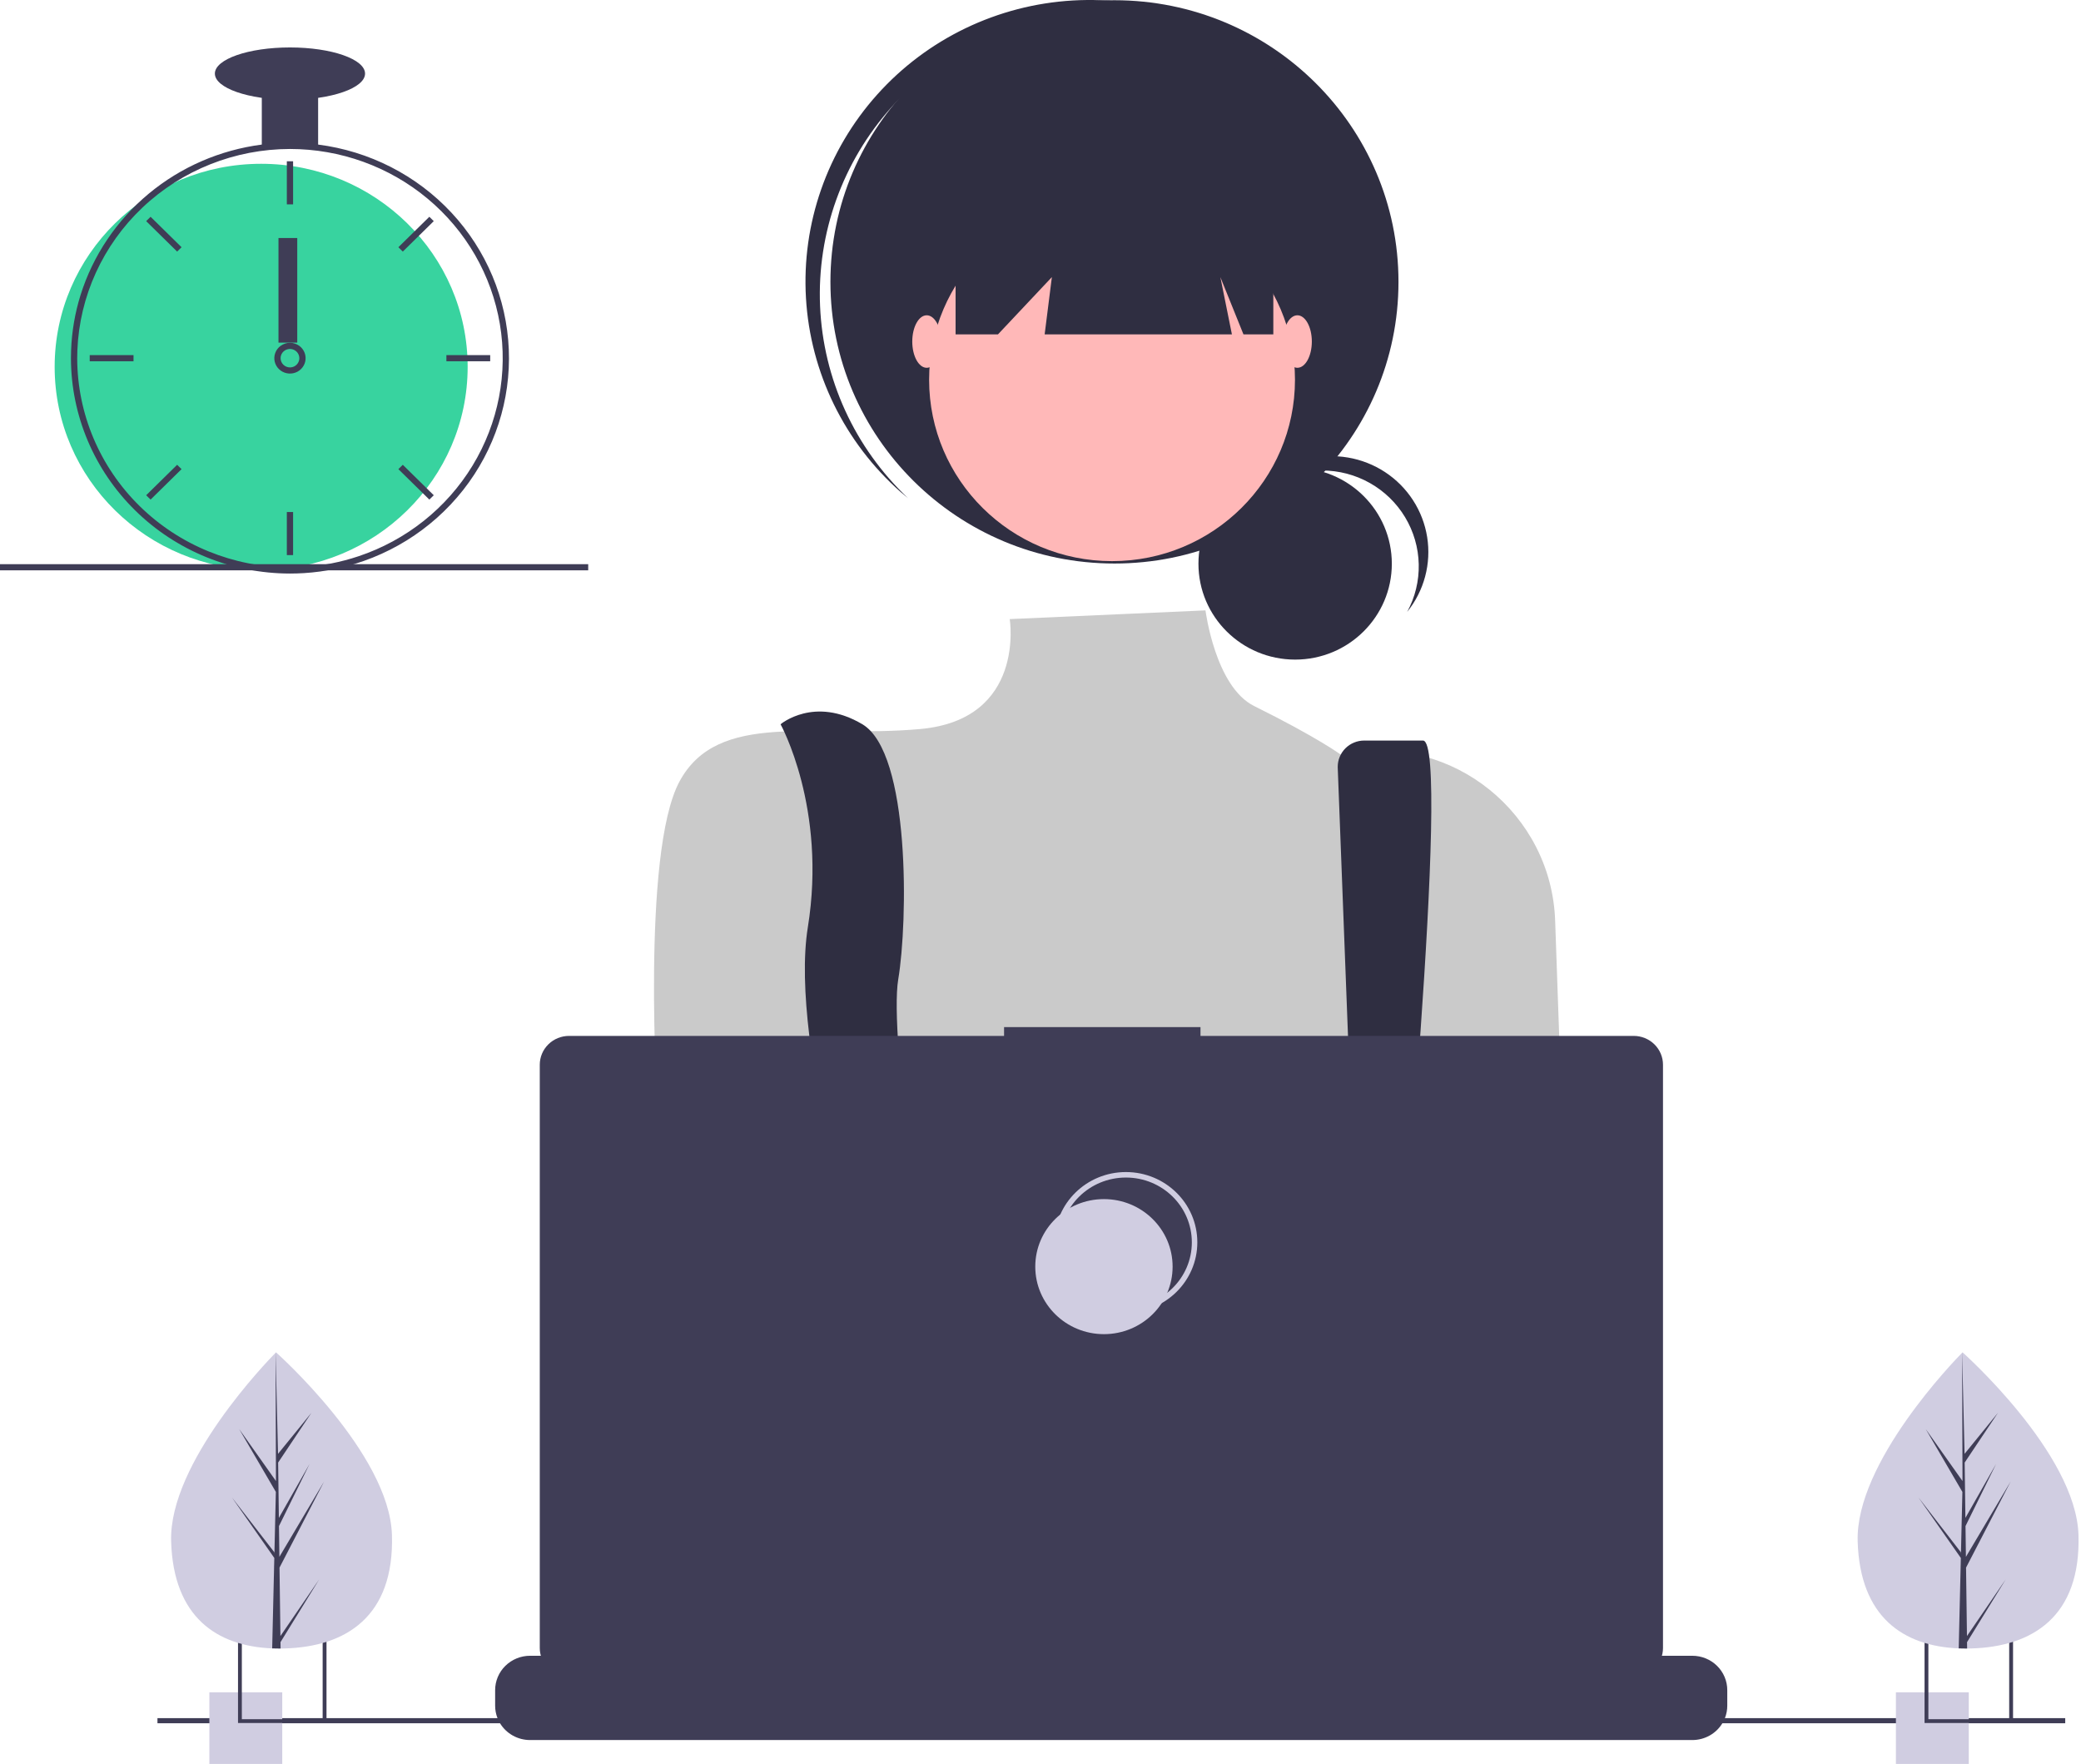<svg width="597" height="506" viewBox="0 0 597 506" fill="none" xmlns="http://www.w3.org/2000/svg">
<g id="undraw_dev_productivity_umsq 1" clip-path="url(#clip0)">
<path id="Vector" d="M385.964 458.583C385.964 458.583 382.41 459.78 376.631 461.476C363.856 465.242 340.216 471.49 320.183 472.738C302.936 473.824 288.361 471.211 285.695 460.147C284.553 455.39 286.173 451.476 289.705 448.261C300.248 438.651 327.784 435.207 349.624 434.025C355.792 433.695 361.496 433.541 366.245 433.482C374.309 433.379 379.595 433.541 379.595 433.541L379.722 434.025L385.964 458.583Z" fill="#A0616A"/>
<path id="Vector_2" d="M326.284 493.786C312.56 510.496 255.903 475.491 236.087 462.437C231.771 459.596 229.203 457.798 229.203 457.798L247.332 434.025L253.073 426.5C253.073 426.5 258.21 429.18 265.804 433.541C266.08 433.702 266.356 433.864 266.64 434.025C273.188 437.806 281.409 442.747 289.705 448.261C301.151 455.874 312.724 464.559 320.183 472.738C327.478 480.733 330.831 488.243 326.284 493.786Z" fill="#A0616A"/>
<path id="Vector_3" d="M495.522 484.829V489.286C495.525 490.509 495.294 491.721 494.843 492.861C494.642 493.369 494.4 493.86 494.118 494.329C493.228 495.798 491.966 497.014 490.454 497.858C488.942 498.703 487.233 499.146 485.494 499.145H152.073C150.334 499.146 148.625 498.703 147.113 497.858C145.602 497.014 144.339 495.798 143.449 494.329C143.167 493.86 142.925 493.369 142.725 492.861C142.273 491.721 142.043 490.509 142.045 489.286V484.829C142.045 483.534 142.304 482.252 142.808 481.056C143.312 479.859 144.05 478.772 144.981 477.857C145.913 476.941 147.018 476.215 148.235 475.719C149.452 475.224 150.756 474.969 152.073 474.97H171.292V472.892C171.292 472.838 171.303 472.784 171.324 472.734C171.345 472.685 171.375 472.639 171.414 472.601C171.453 472.563 171.499 472.533 171.55 472.512C171.601 472.491 171.655 472.481 171.71 472.481H181.738C181.793 472.481 181.847 472.491 181.898 472.512C181.949 472.533 181.995 472.563 182.034 472.601C182.072 472.639 182.103 472.685 182.124 472.734C182.145 472.784 182.156 472.838 182.156 472.892V474.97H188.42V472.892C188.42 472.838 188.431 472.784 188.452 472.734C188.473 472.685 188.504 472.639 188.543 472.601C188.581 472.563 188.628 472.533 188.678 472.512C188.729 472.491 188.783 472.481 188.838 472.481H198.866C198.921 472.481 198.975 472.491 199.026 472.512C199.077 472.533 199.123 472.563 199.162 472.601C199.201 472.639 199.232 472.685 199.253 472.734C199.274 472.784 199.284 472.838 199.284 472.892V474.97H205.556V472.892C205.556 472.838 205.567 472.784 205.588 472.734C205.609 472.685 205.64 472.639 205.678 472.601C205.717 472.563 205.763 472.533 205.814 472.512C205.865 472.491 205.919 472.481 205.974 472.481H216.002C216.057 472.481 216.111 472.491 216.162 472.512C216.213 472.533 216.259 472.563 216.298 472.601C216.337 472.639 216.367 472.685 216.388 472.734C216.409 472.784 216.42 472.838 216.42 472.892V474.97H222.685V472.892C222.684 472.838 222.695 472.784 222.716 472.734C222.737 472.685 222.768 472.639 222.807 472.601C222.846 472.563 222.892 472.533 222.943 472.512C222.993 472.491 223.048 472.481 223.103 472.481H233.13C233.185 472.481 233.24 472.491 233.29 472.512C233.341 472.533 233.387 472.563 233.426 472.601C233.465 472.639 233.496 472.685 233.517 472.734C233.538 472.784 233.549 472.838 233.548 472.892V474.97H239.813V472.892C239.813 472.838 239.824 472.784 239.845 472.734C239.866 472.685 239.896 472.639 239.935 472.601C239.974 472.563 240.02 472.533 240.071 472.512C240.122 472.491 240.176 472.481 240.231 472.481H250.259C250.314 472.481 250.368 472.491 250.419 472.512C250.47 472.533 250.516 472.563 250.555 472.601C250.593 472.639 250.624 472.685 250.645 472.734C250.666 472.784 250.677 472.838 250.677 472.892V474.97H256.949V472.892C256.949 472.838 256.959 472.784 256.98 472.734C257.001 472.685 257.032 472.639 257.071 472.601C257.11 472.563 257.156 472.533 257.207 472.512C257.258 472.491 257.312 472.481 257.367 472.481H267.395C267.45 472.481 267.504 472.491 267.555 472.512C267.605 472.533 267.652 472.563 267.69 472.601C267.729 472.639 267.76 472.685 267.781 472.734C267.802 472.784 267.813 472.838 267.813 472.892V474.97H274.077V472.892C274.077 472.838 274.088 472.784 274.109 472.734C274.13 472.685 274.161 472.639 274.2 472.601C274.238 472.563 274.284 472.533 274.335 472.512C274.386 472.491 274.44 472.481 274.495 472.481H353.044C353.099 472.481 353.153 472.491 353.204 472.512C353.255 472.533 353.301 472.563 353.34 472.601C353.379 472.639 353.41 472.685 353.431 472.734C353.452 472.784 353.462 472.838 353.462 472.892V474.97H359.734V472.892C359.734 472.838 359.745 472.784 359.766 472.734C359.787 472.685 359.818 472.639 359.856 472.601C359.895 472.563 359.941 472.533 359.992 472.512C360.043 472.491 360.097 472.481 360.152 472.481H370.18C370.291 472.482 370.396 472.526 370.474 472.602C370.553 472.679 370.597 472.783 370.598 472.892V474.97H376.863V472.892C376.863 472.838 376.873 472.784 376.894 472.734C376.915 472.685 376.946 472.639 376.985 472.601C377.024 472.563 377.07 472.533 377.121 472.512C377.171 472.491 377.226 472.481 377.281 472.481H387.308C387.363 472.481 387.418 472.491 387.469 472.512C387.519 472.533 387.565 472.563 387.604 472.601C387.643 472.639 387.674 472.685 387.695 472.734C387.716 472.784 387.727 472.838 387.727 472.892V474.97H393.991V472.892C393.991 472.838 394.002 472.784 394.023 472.734C394.044 472.685 394.075 472.639 394.113 472.601C394.152 472.563 394.198 472.533 394.249 472.512C394.3 472.491 394.354 472.481 394.409 472.481H404.437C404.492 472.481 404.546 472.491 404.597 472.512C404.648 472.533 404.694 472.563 404.733 472.601C404.772 472.639 404.802 472.685 404.823 472.734C404.844 472.784 404.855 472.838 404.855 472.892V474.97H411.127V472.892C411.127 472.838 411.138 472.784 411.159 472.734C411.18 472.685 411.21 472.639 411.249 472.601C411.288 472.563 411.334 472.533 411.385 472.512C411.436 472.491 411.49 472.481 411.545 472.481H421.573C421.683 472.482 421.787 472.526 421.864 472.603C421.941 472.68 421.984 472.784 421.983 472.892V474.97H428.255V472.892C428.255 472.838 428.266 472.784 428.287 472.734C428.308 472.685 428.339 472.639 428.378 472.601C428.416 472.563 428.463 472.533 428.513 472.512C428.564 472.491 428.619 472.481 428.673 472.481H438.701C438.756 472.481 438.81 472.491 438.861 472.512C438.912 472.533 438.958 472.563 438.997 472.601C439.036 472.639 439.067 472.685 439.088 472.734C439.109 472.784 439.119 472.838 439.119 472.892V474.97H445.384V472.892C445.384 472.838 445.394 472.784 445.415 472.734C445.436 472.685 445.467 472.639 445.506 472.601C445.545 472.563 445.591 472.533 445.642 472.512C445.693 472.491 445.747 472.481 445.802 472.481H455.83C455.884 472.481 455.939 472.491 455.99 472.512C456.04 472.533 456.087 472.563 456.125 472.601C456.164 472.639 456.195 472.685 456.216 472.734C456.237 472.784 456.248 472.838 456.248 472.892V474.97H485.494C486.811 474.969 488.115 475.224 489.332 475.719C490.549 476.215 491.655 476.941 492.586 477.857C493.517 478.772 494.256 479.859 494.759 481.056C495.263 482.252 495.522 483.534 495.522 484.829V484.829Z" fill="#3F3D56"/>
<path id="Vector_4" d="M592.475 492.861H45.173V494.329H592.475V492.861Z" fill="#3F3D56"/>
<path id="Vector_5" d="M316.211 373.927C326.521 373.927 334.878 365.71 334.878 355.573C334.878 345.436 326.521 337.219 316.211 337.219C305.902 337.219 297.545 345.436 297.545 355.573C297.545 365.71 305.902 373.927 316.211 373.927Z" stroke="#D0CDE1" stroke-width="1.493" stroke-miterlimit="10"/>
<path id="Vector_6" d="M310.238 380.535C320.547 380.535 328.904 372.317 328.904 362.181C328.904 352.044 320.547 343.826 310.238 343.826C299.929 343.826 291.571 352.044 291.571 362.181C291.571 372.317 299.929 380.535 310.238 380.535Z" fill="#D0CDE1"/>
<path id="Vector_7" d="M80.972 485.444H60.066V506H80.972V485.444Z" fill="#D0CDE1"/>
<path id="Vector_8" d="M68.282 469.292V494.254H93.668V469.292H68.282ZM92.563 493.167H69.38V470.379H92.563V493.167Z" fill="#3F3D56"/>
<path id="Vector_9" d="M564.809 485.444H543.902V506H564.809V485.444Z" fill="#D0CDE1"/>
<path id="Vector_10" d="M552.118 469.292V494.254H577.505V469.292H552.118ZM576.4 493.167H553.216V470.379H576.4V493.167Z" fill="#3F3D56"/>
<path id="Vector_11" d="M74.92 163.483C107.638 163.483 134.161 137.405 134.161 105.235C134.161 73.065 107.638 46.986 74.92 46.986C42.203 46.986 15.68 73.065 15.68 105.235C15.68 137.405 42.203 163.483 74.92 163.483Z" fill="#38D39F"/>
<path id="Vector_12" d="M91.264 41.473C85.9 40.802 80.471 40.802 75.107 41.473C63.157 43.016 51.908 47.897 42.695 55.537C33.482 63.177 26.691 73.255 23.128 84.577C21.508 89.736 20.59 95.084 20.4 100.48C20.373 101.23 20.355 101.99 20.355 102.748C20.371 119.128 26.996 134.832 38.776 146.415C50.555 157.997 66.527 164.511 83.186 164.527C84.523 164.527 85.86 164.483 87.18 164.404C90.277 164.213 93.355 163.794 96.389 163.151C110.876 160.087 123.795 152.089 132.866 140.568C141.937 129.048 146.576 114.746 145.962 100.189C145.349 85.631 139.524 71.755 129.515 61.012C119.506 50.268 105.958 43.347 91.264 41.473H91.264ZM102.851 159.567H102.842C97.782 161.265 92.515 162.295 87.18 162.63C85.86 162.718 84.523 162.762 83.185 162.762C67.004 162.743 51.491 156.414 40.049 145.163C28.607 133.913 22.17 118.659 22.15 102.748C22.15 101.99 22.168 101.23 22.195 100.48C22.812 84.975 29.505 70.305 40.873 59.541C52.242 48.778 67.404 42.755 83.185 42.735C97.645 42.736 111.636 47.784 122.664 56.981C133.691 66.177 141.041 78.925 143.402 92.952C145.763 106.979 142.983 121.375 135.556 133.575C128.13 145.774 116.54 154.986 102.851 159.567H102.851Z" fill="#3F3D56"/>
<path id="Vector_13" d="M84.083 46.265H82.288V58.621H84.083V46.265Z" fill="#3F3D56"/>
<path id="Vector_14" d="M43.2 62.185L41.931 63.433L50.816 72.169L52.086 70.921L43.2 62.185Z" fill="#3F3D56"/>
<path id="Vector_15" d="M25.74 101.866V103.631H38.306V101.866H25.74Z" fill="#3F3D56"/>
<path id="Vector_16" d="M41.931 142.064L43.2 143.312L52.086 134.576L50.816 133.327L41.931 142.064Z" fill="#3F3D56"/>
<path id="Vector_17" d="M114.285 70.921L115.555 72.169L124.44 63.433L123.171 62.184L114.285 70.921Z" fill="#3F3D56"/>
<path id="Vector_18" d="M128.064 101.866V103.631H140.63V101.866H128.064Z" fill="#3F3D56"/>
<path id="Vector_19" d="M115.555 133.327L114.285 134.576L123.171 143.312L124.44 142.064L115.555 133.327Z" fill="#3F3D56"/>
<path id="Vector_20" d="M84.083 146.876H82.288V159.232H84.083V146.876Z" fill="#3F3D56"/>
<path id="Vector_21" d="M85.878 99.218C85.101 98.645 84.156 98.336 83.185 98.336C82.214 98.336 81.269 98.645 80.493 99.218C79.961 99.615 79.523 100.121 79.209 100.701C78.811 101.447 78.639 102.29 78.713 103.13C78.787 103.969 79.104 104.77 79.626 105.438C80.148 106.106 80.854 106.613 81.66 106.899C82.466 107.186 83.339 107.239 84.175 107.053C85.01 106.867 85.775 106.45 86.377 105.851C86.98 105.251 87.395 104.495 87.574 103.671C87.753 102.847 87.689 101.99 87.388 101.201C87.088 100.412 86.564 99.724 85.878 99.218H85.878ZM83.185 105.396C82.472 105.394 81.788 105.114 81.284 104.618C80.779 104.122 80.495 103.45 80.493 102.748C80.496 102.213 80.662 101.691 80.968 101.248C81.231 100.874 81.588 100.572 82.004 100.373C82.42 100.174 82.882 100.083 83.344 100.111C83.806 100.138 84.253 100.282 84.642 100.529C85.031 100.776 85.348 101.118 85.563 101.521C85.779 101.923 85.885 102.374 85.871 102.829C85.857 103.284 85.724 103.728 85.485 104.117C85.246 104.507 84.909 104.83 84.506 105.054C84.103 105.278 83.648 105.396 83.185 105.396V105.396Z" fill="#3F3D56"/>
<path id="Vector_22" d="M91.264 25.966H75.107V41.852H91.264V25.966Z" fill="#3F3D56"/>
<path id="Vector_23" d="M83.185 28.614C95.083 28.614 104.727 25.255 104.727 21.112C104.727 16.969 95.083 13.61 83.185 13.61C71.288 13.61 61.643 16.969 61.643 21.112C61.643 25.255 71.288 28.614 83.185 28.614Z" fill="#3F3D56"/>
<path id="arrow" d="M85.278 68.277H79.893V98.284H85.278V68.277Z" fill="#3F3D56"/>
<path id="Vector_24" d="M168.745 161.838H0V163.603H168.745V161.838Z" fill="#3F3D56"/>
<g id="left-plant">
<path id="Vector_25" d="M112.442 440.316C113.139 463.772 99.2 472.368 81.707 472.871C81.301 472.882 80.897 472.889 80.494 472.892C79.683 472.898 78.879 472.885 78.084 472.852C62.264 472.206 49.741 463.949 49.093 442.135C48.422 419.56 76.92 390.228 79.058 388.058L79.062 388.056C79.143 387.973 79.185 387.932 79.185 387.932C79.185 387.932 111.746 416.861 112.442 440.316Z" fill="#D0CDE1"/>
<path id="Vector_26" d="M80.448 469.316L91.56 453.068L80.471 471.064L80.494 472.892C79.683 472.898 78.879 472.885 78.084 472.852L78.635 449.35L78.62 449.169L78.64 449.134L78.693 446.913L66.524 429.541L78.679 445.251L78.722 445.721L79.138 427.964L68.627 409.953L79.168 424.845L79.058 388.058L79.058 387.935L79.062 388.056L79.759 417.049L89.339 405.272L79.791 419.546L80 435.429L88.815 419.928L80.032 437.764L80.149 446.596L92.968 425.003L80.188 449.677L80.448 469.316Z" fill="#3F3D56"/>
</g>
<g id="right-plant">
<path id="Vector_27" d="M596.279 440.316C596.976 463.772 583.037 472.368 565.544 472.871C565.138 472.882 564.734 472.889 564.331 472.892C563.52 472.898 562.716 472.885 561.921 472.852C546.1 472.206 533.578 463.949 532.93 442.135C532.259 419.56 560.757 390.228 562.895 388.058L562.899 388.056C562.98 387.973 563.022 387.932 563.022 387.932C563.022 387.932 595.583 416.861 596.279 440.316Z" fill="#D0CDE1"/>
<path id="Vector_28" d="M564.284 469.316L575.396 453.068L564.307 471.064L564.33 472.892C563.519 472.898 562.716 472.885 561.92 472.852L562.471 449.35L562.456 449.169L562.477 449.134L562.529 446.913L550.36 429.541L562.515 445.251L562.558 445.721L562.974 427.964L552.464 409.953L563.004 424.845L562.894 388.058L562.895 387.935L562.898 388.056L563.596 417.049L573.175 405.272L563.627 419.546L563.836 435.429L572.651 419.928L563.869 437.764L563.985 446.596L576.804 425.003L564.024 449.677L564.284 469.316Z" fill="#3F3D56"/>
</g>
<g id="female">
<path id="Vector_29" d="M371.55 189.212C386.87 189.212 399.289 176.898 399.289 161.708C399.289 146.518 386.87 134.204 371.55 134.204C356.23 134.204 343.811 146.518 343.811 161.708C343.811 176.898 356.23 189.212 371.55 189.212Z" fill="#2F2E41"/>
<path id="Vector_30" d="M379.278 134.961C384.078 134.962 388.797 136.198 392.971 138.548C397.146 140.898 400.634 144.282 403.095 148.369C405.555 152.456 406.904 157.106 407.01 161.865C407.115 166.623 405.974 171.328 403.696 175.518C406.101 172.534 407.853 169.087 408.84 165.395C409.827 161.704 410.027 157.848 409.428 154.076C408.829 150.303 407.444 146.695 405.362 143.482C403.279 140.27 400.544 137.522 397.331 135.415C394.118 133.309 390.498 131.889 386.701 131.246C382.904 130.603 379.014 130.751 375.278 131.681C371.543 132.612 368.043 134.303 365.003 136.649C361.963 138.994 359.449 141.942 357.622 145.304C360.214 142.076 363.508 139.47 367.258 137.679C371.007 135.888 375.116 134.959 379.278 134.961V134.961Z" fill="#2F2E41"/>
<path id="Vector_31" d="M319.716 161.65C364.717 161.65 401.198 125.478 401.198 80.858C401.198 36.238 364.717 0.066 319.716 0.066C274.714 0.066 238.234 36.238 238.234 80.858C238.234 125.478 274.714 161.65 319.716 161.65Z" fill="#2F2E41"/>
<path id="Vector_32" d="M255.766 30.73C269.806 15.074 289.432 5.438 310.501 3.858C331.57 2.277 352.434 8.875 368.69 22.259C368.024 21.631 367.364 20.997 366.672 20.387C350.519 6.162 329.33 -1.121 307.763 0.14C286.196 1.402 266.017 11.104 251.663 27.114C237.309 43.123 229.955 64.13 231.218 85.515C232.481 106.9 242.257 126.912 258.398 141.151C259.09 141.761 259.801 142.336 260.508 142.919C245.199 128.479 236.147 108.707 235.262 87.775C234.377 66.843 241.729 46.389 255.766 30.73Z" fill="#2F2E41"/>
<path id="Vector_33" d="M319.026 160.965C348.01 160.965 371.506 137.668 371.506 108.929C371.506 80.191 348.01 56.894 319.026 56.894C290.042 56.894 266.546 80.191 266.546 108.929C266.546 137.668 290.042 160.965 319.026 160.965Z" fill="#FFB8B8"/>
<path id="Vector_34" d="M345.834 175.091L289.673 177.594C289.673 177.594 294.361 206.392 263.978 209.131C233.594 211.87 205.973 203.653 194.925 224.194C183.876 244.734 188.639 317.873 188.639 317.873C188.639 317.873 209.354 391.818 225.927 402.773C242.5 413.728 387.51 398.665 387.51 398.665L448.198 322.686L446.143 264.09C445.07 233.492 416.894 210.519 386.549 216.181C385.953 216.293 385.353 216.412 384.748 216.541C384.748 216.541 378.082 211.6 359.79 202.532C348.605 196.987 345.834 175.091 345.834 175.091Z" fill="#CACACA"/>
<path id="Vector_35" d="M223.927 207.762C223.927 207.762 237.275 231.776 231.751 266.01C226.227 300.243 249.405 372.647 249.405 372.647L265.978 368.539C265.978 368.539 254.929 297.333 257.692 280.9C260.454 264.468 261.216 215.978 247.405 207.762C233.595 199.545 223.927 207.762 223.927 207.762Z" fill="#2F2E41"/>
<path id="Vector_36" d="M383.777 220.353L389.582 371.963L400.631 378.809C400.631 378.809 416.513 212.432 408.226 212.432H391.366C390.368 212.432 389.38 212.627 388.458 213.006C387.536 213.385 386.698 213.94 385.993 214.639C385.287 215.339 384.727 216.17 384.346 217.084C383.964 217.998 383.767 218.978 383.767 219.967C383.767 220.096 383.77 220.224 383.777 220.353Z" fill="#2F2E41"/>
<path id="Vector_37" d="M274.141 43.884V95.92H286.295L301.763 79.487L299.691 95.92H353.414L350.099 79.487L356.728 95.92H365.291V43.884H274.141Z" fill="#2F2E41"/>
<path id="Vector_38" d="M265.855 105.506C268.143 105.506 269.998 102.134 269.998 97.974C269.998 93.815 268.143 90.443 265.855 90.443C263.567 90.443 261.712 93.815 261.712 97.974C261.712 102.134 263.567 105.506 265.855 105.506Z" fill="#FFB8B8"/>
<path id="Vector_39" d="M372.196 105.506C374.485 105.506 376.34 102.134 376.34 97.974C376.34 93.815 374.485 90.443 372.196 90.443C369.908 90.443 368.053 93.815 368.053 97.974C368.053 102.134 369.908 105.506 372.196 105.506Z" fill="#FFB8B8"/>
</g>
<path id="Vector_40" d="M468.675 297.156H344.399V294.638H288.047V297.156H163.258C161.029 297.156 158.89 298.027 157.314 299.577C155.737 301.127 154.852 303.23 154.852 305.422V472.746C154.852 474.938 155.737 477.04 157.314 478.59C158.89 480.14 161.029 481.011 163.258 481.011H468.675C470.905 481.011 473.043 480.14 474.619 478.59C476.196 477.04 477.081 474.938 477.081 472.746V305.422C477.081 304.336 476.864 303.262 476.442 302.259C476.019 301.256 475.4 300.345 474.619 299.577C473.839 298.81 472.912 298.201 471.892 297.785C470.872 297.37 469.779 297.156 468.675 297.156V297.156Z" fill="#3F3D56"/>
<path id="Vector_41" d="M323.004 375.739C333.883 375.739 342.703 367.067 342.703 356.37C342.703 345.672 333.883 337 323.004 337C312.124 337 303.304 345.672 303.304 356.37C303.304 367.067 312.124 375.739 323.004 375.739Z" stroke="#D0CDE1" stroke-width="1.575" stroke-miterlimit="10"/>
<path id="Vector_42" d="M316.699 382.712C327.579 382.712 336.399 374.04 336.399 363.343C336.399 352.645 327.579 343.973 316.699 343.973C305.82 343.973 297 352.645 297 363.343C297 374.04 305.82 382.712 316.699 382.712Z" fill="#D0CDE1"/>
</g>
<defs>
<clipPath id="clip0">
<rect width="596.304" height="506" fill="white"/>
</clipPath>
</defs>
</svg>
